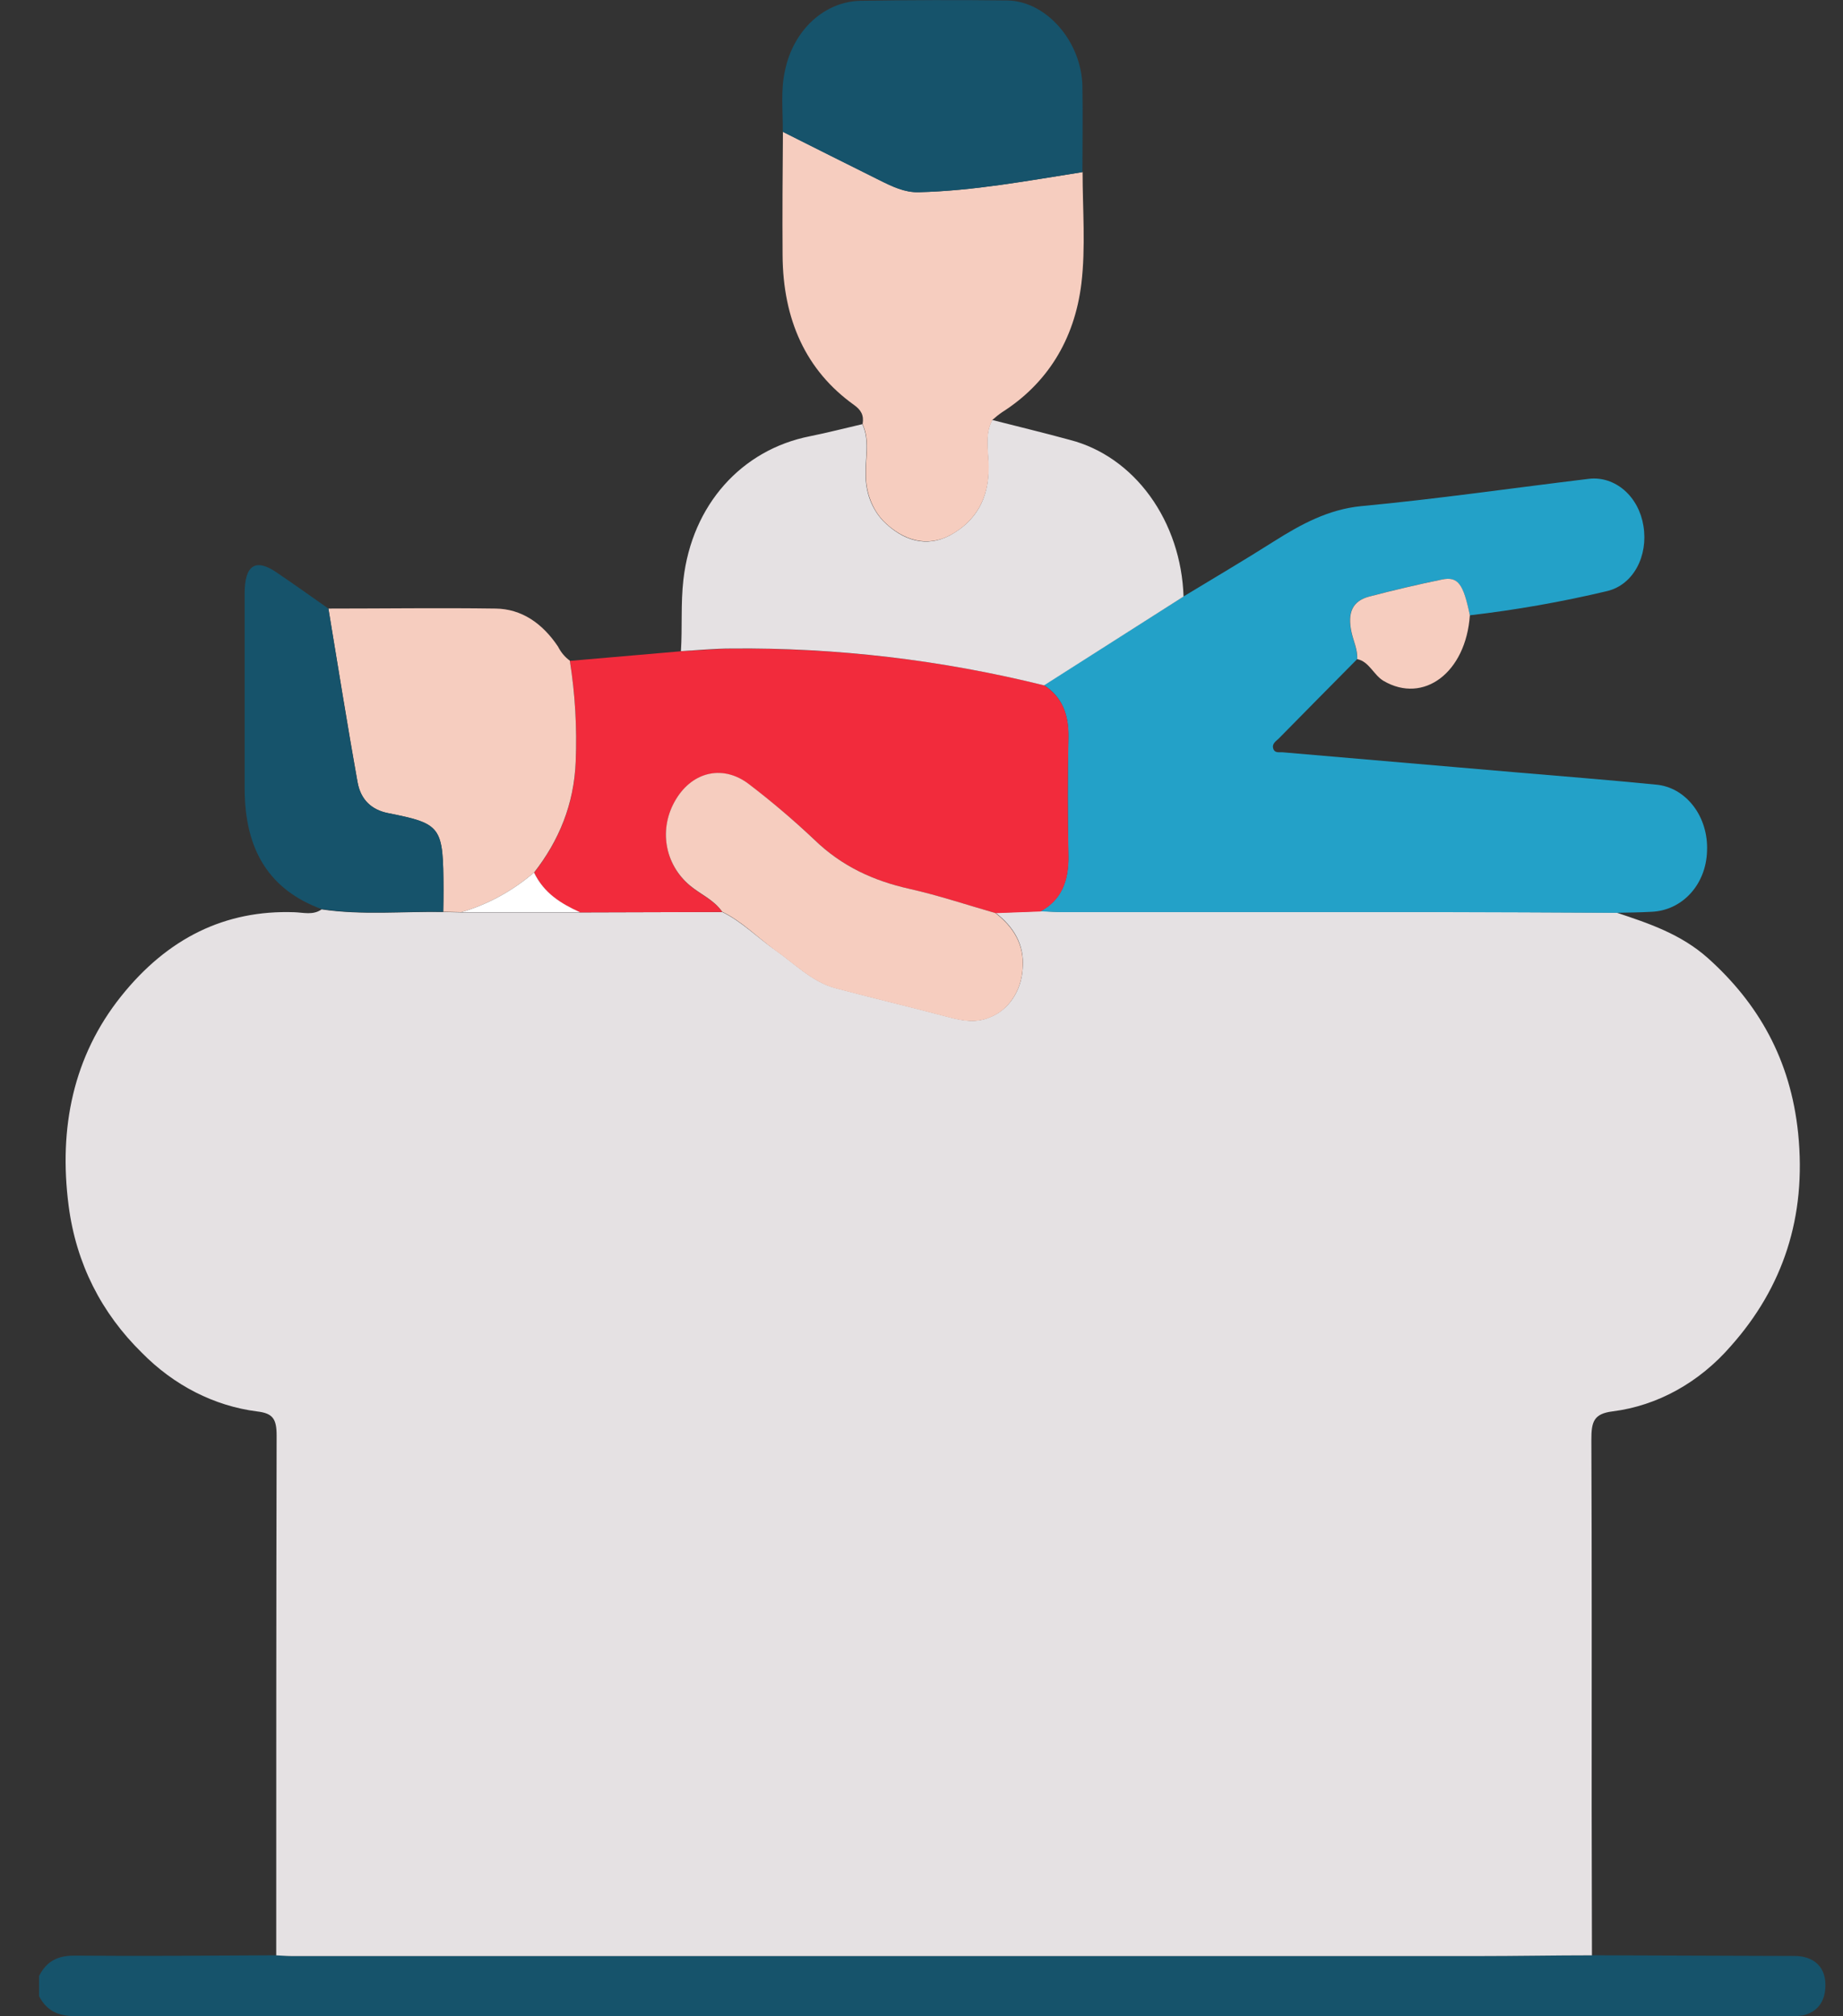 <svg width="32" height="35" viewBox="0 0 32 35" fill="none" xmlns="http://www.w3.org/2000/svg">
<rect x="0" y="0" width="32" height="35" fill="#333333" stroke="none"/>
<g clip-path="url(#clip0_211_1792)">
<path d="M27.641 33.941C28.812 33.945 29.984 33.949 31.154 33.953C31.49 33.953 31.694 34.139 31.695 34.455C31.695 34.751 31.552 34.927 31.304 34.985C31.214 34.999 31.123 35.002 31.032 34.995C21.137 34.995 11.242 34.996 1.347 35C1.064 35 0.83 34.945 0.678 34.65V34.302C0.817 34.024 1.029 33.944 1.306 33.947C2.47 33.957 3.633 33.947 4.796 33.941C4.887 33.941 4.977 33.954 5.068 33.954H25.674C26.33 33.954 26.985 33.946 27.641 33.941Z" fill="#16536B"/>
<path d="M27.641 33.942C26.985 33.942 26.33 33.955 25.674 33.955H5.068C4.977 33.955 4.887 33.946 4.796 33.942C4.796 30.934 4.796 27.925 4.803 24.918C4.803 24.626 4.734 24.533 4.466 24.501C3.722 24.407 3.021 24.05 2.461 23.48C1.766 22.797 1.322 21.942 1.191 20.925C1.017 19.578 1.272 18.334 2.102 17.295C2.912 16.281 3.912 15.793 5.111 15.835C5.268 15.84 5.435 15.891 5.584 15.786C6.287 15.89 6.992 15.82 7.696 15.831L8.01 15.838H10.068L12.54 15.831C12.877 15.994 13.15 16.275 13.459 16.49C13.801 16.728 14.106 17.047 14.511 17.152C15.166 17.326 15.825 17.482 16.479 17.656C16.722 17.721 16.955 17.76 17.19 17.656C17.345 17.596 17.482 17.485 17.583 17.337C17.683 17.188 17.744 17.009 17.756 16.821C17.796 16.388 17.589 16.079 17.286 15.845L18.066 15.816C18.197 15.821 18.327 15.83 18.458 15.83C20.604 15.83 22.749 15.83 24.894 15.83C25.951 15.83 27.009 15.838 28.067 15.842C28.626 16.028 29.185 16.213 29.657 16.634C30.525 17.413 31.089 18.387 31.221 19.671C31.37 21.13 30.953 22.352 30.058 23.36C29.506 23.999 28.778 24.402 27.998 24.5C27.674 24.541 27.63 24.677 27.631 24.992C27.64 27.132 27.636 29.272 27.636 31.412C27.638 32.254 27.639 33.097 27.641 33.942Z" fill="#E5E1E3"/>
<path d="M28.065 15.845C27.008 15.841 25.95 15.834 24.892 15.833C22.747 15.833 20.602 15.833 18.457 15.833C18.325 15.833 18.195 15.824 18.064 15.819C18.425 15.625 18.559 15.294 18.55 14.847C18.536 14.168 18.535 13.488 18.55 12.806C18.559 12.396 18.436 12.094 18.125 11.893L20.55 10.354C21.073 10.036 21.602 9.726 22.117 9.399C22.594 9.097 23.067 8.842 23.633 8.786C24.956 8.662 26.273 8.47 27.595 8.311C27.812 8.287 28.03 8.359 28.204 8.51C28.378 8.662 28.496 8.883 28.535 9.13C28.62 9.646 28.365 10.151 27.903 10.261C27.116 10.448 26.32 10.588 25.52 10.681C25.407 10.133 25.314 10.003 25.034 10.06C24.611 10.146 24.191 10.245 23.771 10.356C23.48 10.433 23.391 10.634 23.465 10.978C23.499 11.132 23.572 11.276 23.564 11.442C23.111 11.9 22.658 12.357 22.206 12.817C22.158 12.866 22.075 12.909 22.11 13.002C22.138 13.078 22.215 13.053 22.272 13.059L26.311 13.406C27.125 13.476 27.94 13.539 28.752 13.62C29.002 13.641 29.235 13.773 29.401 13.989C29.567 14.204 29.652 14.486 29.639 14.773C29.623 15.356 29.208 15.809 28.667 15.828C28.468 15.839 28.267 15.841 28.065 15.845Z" fill="#23A1C8"/>
<path d="M18.128 11.896C18.439 12.097 18.561 12.399 18.552 12.809C18.536 13.487 18.537 14.167 18.552 14.85C18.561 15.297 18.427 15.628 18.066 15.822L17.287 15.851C16.789 15.709 16.295 15.543 15.792 15.43C15.177 15.292 14.621 15.044 14.136 14.572C13.777 14.235 13.404 13.919 13.016 13.625C12.569 13.273 12.033 13.388 11.737 13.879C11.433 14.385 11.539 15.003 11.98 15.375C12.165 15.53 12.392 15.618 12.541 15.831L10.069 15.838C9.745 15.692 9.449 15.514 9.274 15.149C9.703 14.599 9.968 13.97 9.997 13.221C10.021 12.636 9.987 12.049 9.895 11.472L11.825 11.305C12.116 11.29 12.408 11.264 12.699 11.261C14.524 11.242 16.344 11.455 18.128 11.896Z" fill="#F22B3C"/>
<path d="M18.128 11.897C16.344 11.455 14.523 11.24 12.697 11.258C12.406 11.258 12.115 11.287 11.823 11.303C11.849 10.89 11.818 10.479 11.866 10.061C12.015 8.762 12.877 7.807 14.061 7.573C14.366 7.512 14.669 7.433 14.973 7.363C15.104 7.646 15.02 7.949 15.03 8.242C15.029 8.393 15.056 8.542 15.108 8.68C15.161 8.818 15.238 8.942 15.335 9.044C15.675 9.385 16.09 9.518 16.512 9.282C16.935 9.045 17.172 8.665 17.164 8.096C17.16 7.829 17.092 7.546 17.227 7.29C17.676 7.405 18.128 7.513 18.576 7.636C19.121 7.776 19.61 8.118 19.967 8.61C20.324 9.102 20.529 9.716 20.55 10.355L18.128 11.897Z" fill="#E5E1E3"/>
<path d="M17.231 7.289C17.096 7.545 17.164 7.828 17.168 8.095C17.176 8.664 16.929 9.05 16.516 9.281C16.103 9.512 15.679 9.384 15.339 9.044C15.242 8.942 15.165 8.818 15.113 8.68C15.06 8.542 15.033 8.393 15.034 8.242C15.024 7.949 15.107 7.645 14.977 7.362C15.004 7.206 14.949 7.116 14.828 7.029C13.993 6.432 13.595 5.55 13.588 4.431C13.583 3.717 13.588 3.002 13.594 2.287C14.156 2.569 14.719 2.851 15.281 3.131C15.494 3.237 15.709 3.341 15.948 3.336C16.906 3.313 17.85 3.135 18.797 2.987C18.797 3.636 18.852 4.286 18.776 4.923C18.655 5.91 18.173 6.663 17.399 7.156C17.34 7.196 17.284 7.242 17.231 7.289Z" fill="#F6CDBF"/>
<path d="M9.894 11.468C9.986 12.045 10.02 12.632 9.996 13.218C9.967 13.967 9.702 14.596 9.273 15.146C8.896 15.468 8.467 15.702 8.01 15.834L7.696 15.827C7.696 15.7 7.701 15.574 7.7 15.447C7.696 14.344 7.672 14.303 6.734 14.114C6.451 14.057 6.263 13.883 6.208 13.577C6.03 12.575 5.869 11.569 5.702 10.564C6.673 10.564 7.639 10.55 8.607 10.564C9.056 10.57 9.417 10.818 9.689 11.224C9.739 11.323 9.809 11.407 9.894 11.468Z" fill="#F6CDBF"/>
<path d="M18.794 2.988C17.847 3.137 16.903 3.315 15.945 3.337C15.706 3.343 15.491 3.239 15.278 3.133C14.715 2.853 14.152 2.572 13.591 2.289C13.596 1.933 13.55 1.573 13.631 1.22C13.702 0.88 13.869 0.576 14.107 0.358C14.346 0.139 14.641 0.018 14.946 0.014C15.794 0 16.641 -0.002 17.488 0.008C18.168 0.017 18.779 0.721 18.794 1.498C18.803 1.994 18.794 2.491 18.794 2.988Z" fill="#16536B"/>
<path d="M5.702 10.564C5.869 11.569 6.025 12.575 6.208 13.577C6.263 13.883 6.451 14.056 6.734 14.114C7.672 14.299 7.696 14.344 7.7 15.446C7.7 15.573 7.7 15.7 7.696 15.827C6.992 15.816 6.287 15.885 5.584 15.781C4.689 15.452 4.25 14.771 4.248 13.695C4.248 12.562 4.248 11.428 4.248 10.295C4.248 9.811 4.437 9.688 4.797 9.933C5.102 10.139 5.401 10.353 5.702 10.564Z" fill="#16536B"/>
<path d="M23.566 11.442C23.574 11.276 23.501 11.132 23.467 10.978C23.392 10.635 23.482 10.433 23.773 10.356C24.192 10.246 24.613 10.147 25.036 10.06C25.316 10.003 25.408 10.133 25.521 10.681C25.453 11.674 24.718 12.227 24.022 11.819C23.851 11.718 23.771 11.482 23.566 11.442Z" fill="#F6CDBF"/>
<path d="M12.54 15.827C12.391 15.614 12.164 15.526 11.979 15.371C11.537 15 11.431 14.381 11.736 13.876C12.032 13.385 12.568 13.269 13.016 13.621C13.402 13.916 13.775 14.233 14.134 14.571C14.619 15.043 15.175 15.291 15.79 15.429C16.293 15.542 16.786 15.707 17.284 15.85C17.587 16.084 17.794 16.393 17.755 16.826C17.742 17.014 17.682 17.193 17.581 17.341C17.48 17.49 17.344 17.601 17.188 17.661C16.953 17.763 16.718 17.724 16.477 17.661C15.823 17.487 15.164 17.331 14.509 17.157C14.104 17.05 13.799 16.733 13.457 16.495C13.15 16.27 12.877 15.99 12.54 15.827Z" fill="#F6CDBF"/>
<path d="M8.01 15.834C8.467 15.702 8.896 15.468 9.273 15.146C9.448 15.51 9.748 15.688 10.068 15.834H8.01Z" fill="white"/>
</g>
<defs>
<clipPath id="clip0_211_1792">
<rect width="31.017" height="35" fill="white" transform="translate(0.678)"/>
</clipPath>
</defs>
</svg>
